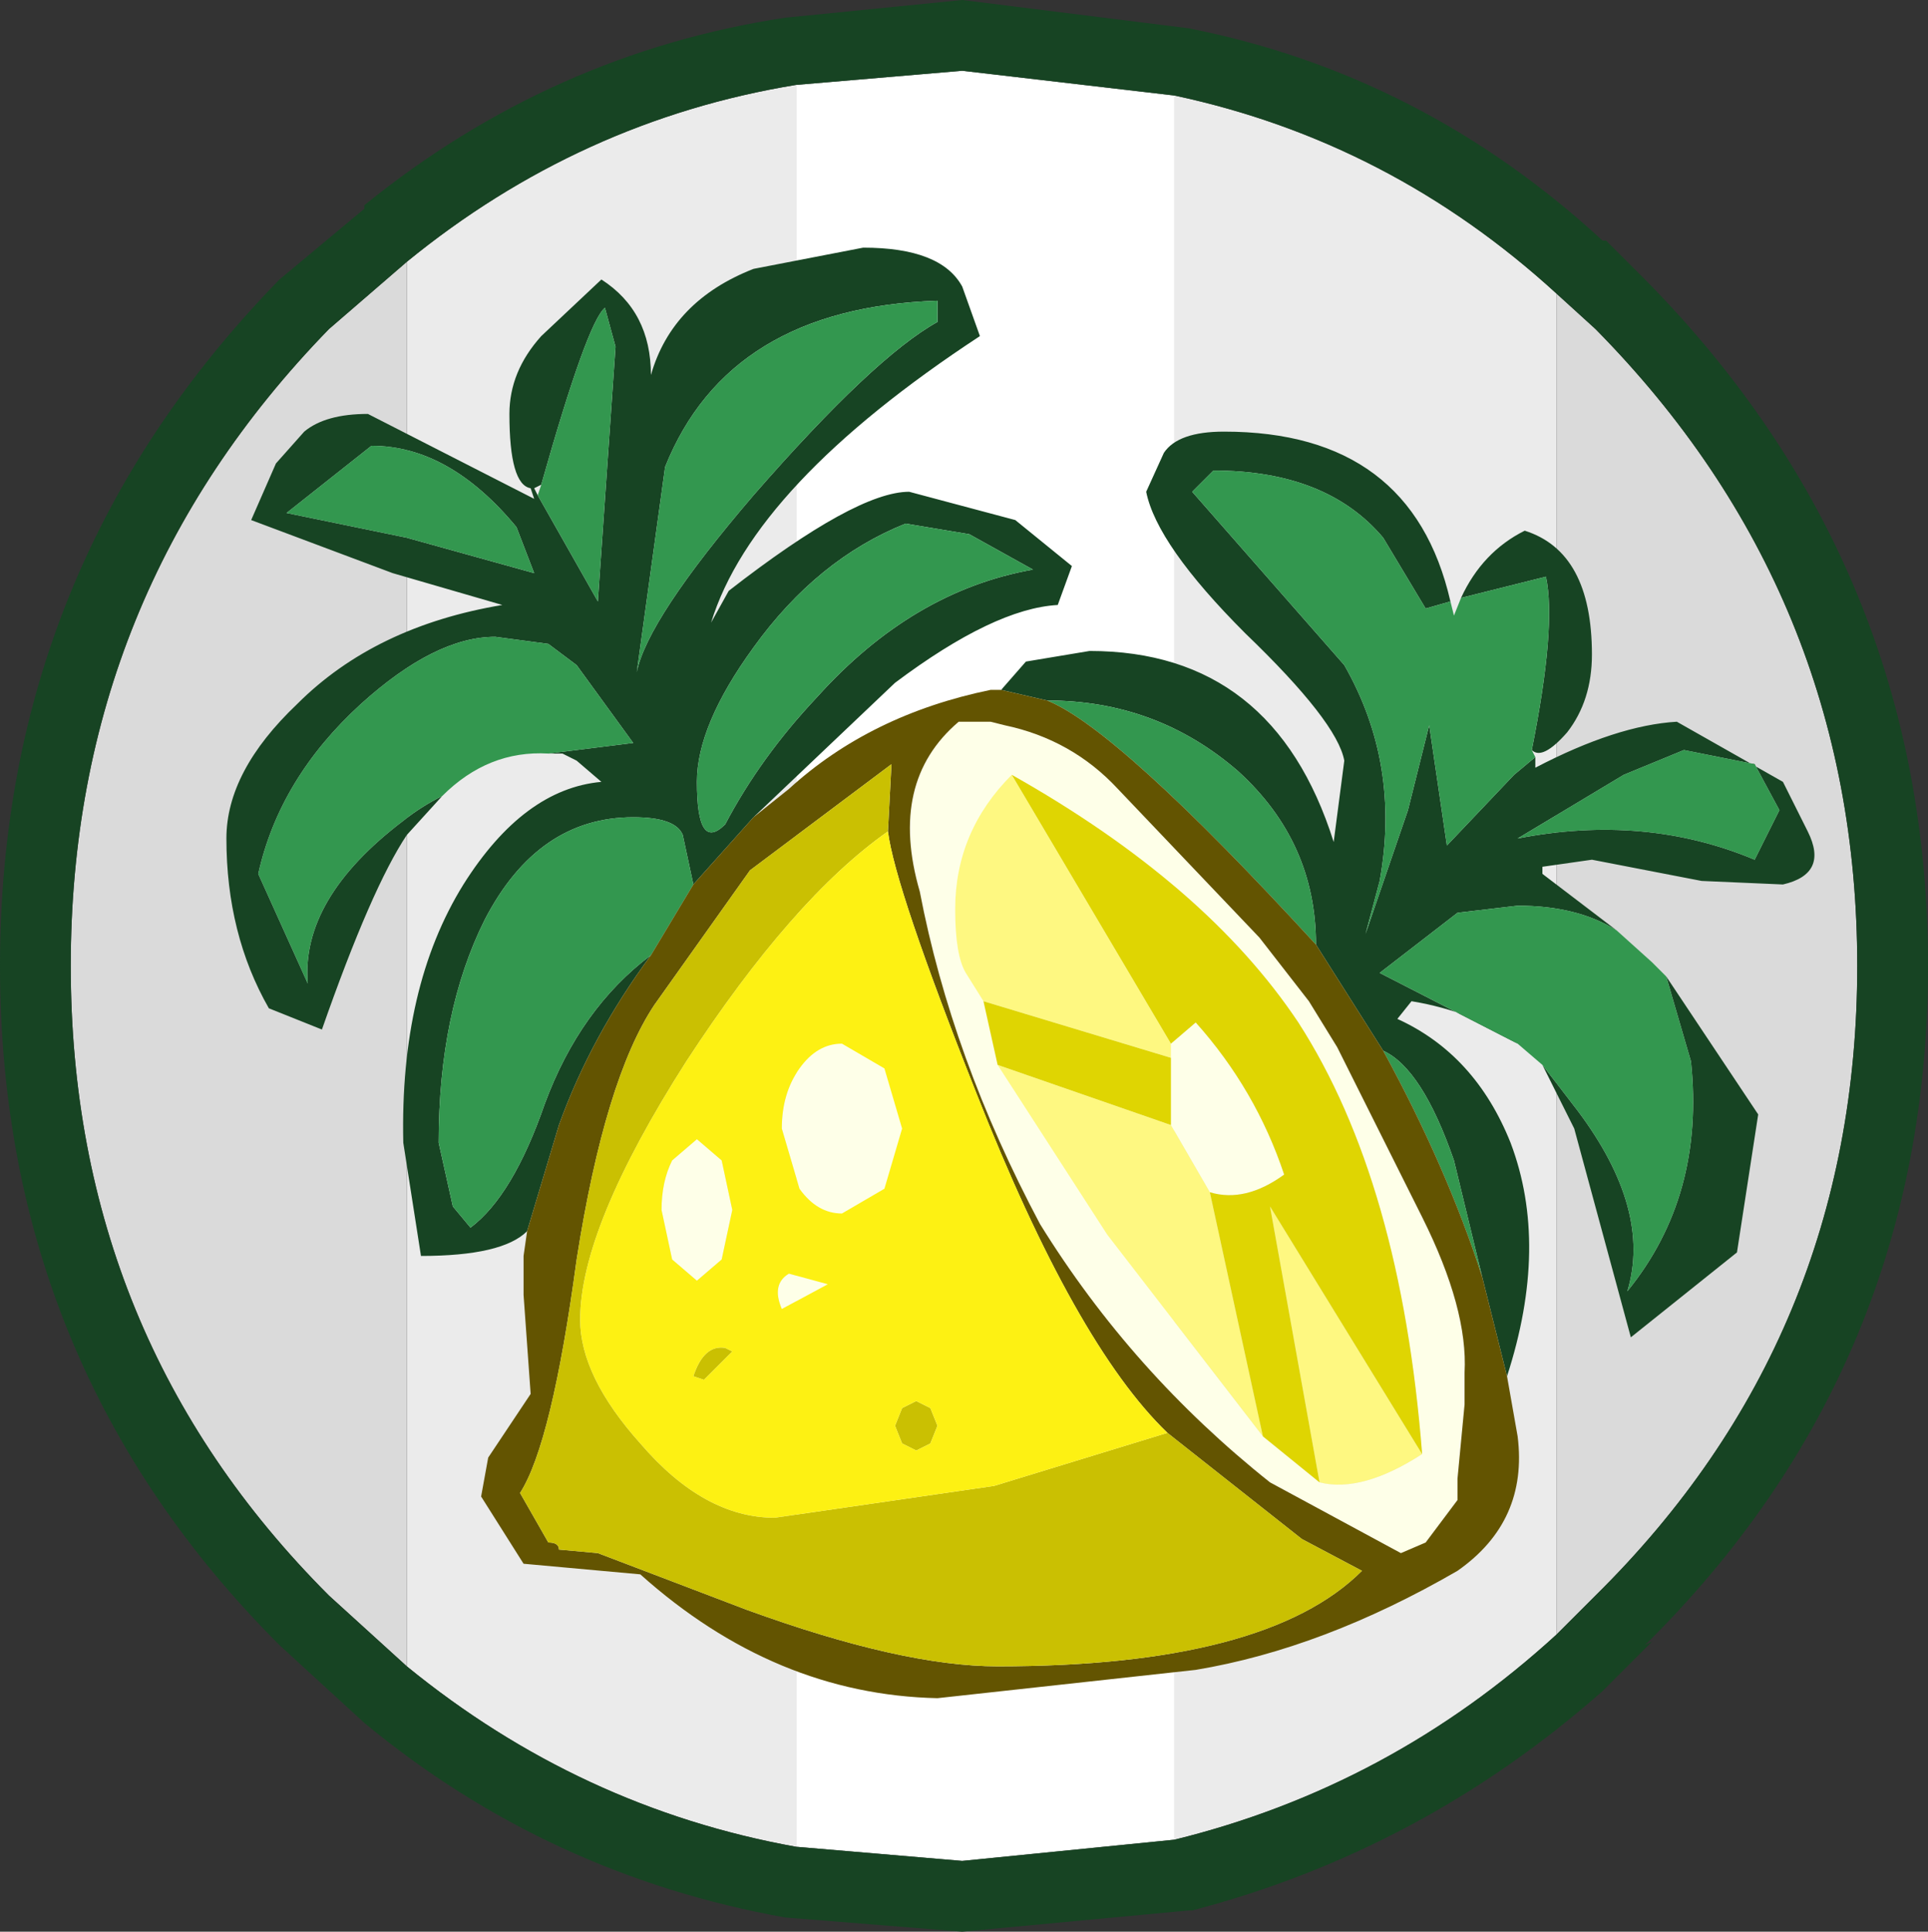 <?xml version="1.0" encoding="UTF-8" standalone="no"?>
<svg xmlns:ffdec="https://www.free-decompiler.com/flash" xmlns:xlink="http://www.w3.org/1999/xlink" ffdec:objectType="shape" height="27.3px" width="27.25px" xmlns="http://www.w3.org/2000/svg">
  <rect width="100%" height="100%" fill="#333333" stroke="none"/>
  <g transform="matrix(1.0, 0.0, 0.0, 1.0, 0.0, 0.0)">
    <path d="M22.0 4.15 L22.55 4.65 Q26.25 8.4 26.25 13.65 26.25 18.9 22.55 22.55 L22.0 23.1 22.0 4.15 M5.75 23.55 L4.65 22.55 Q1.0 18.9 1.0 13.65 1.0 8.4 4.65 4.65 L5.75 3.7 5.75 23.55" fill="#dadada" fill-rule="evenodd" stroke="none"/>
    <path d="M22.0 23.1 Q19.65 25.25 16.6 26.0 L16.6 1.35 Q19.65 2.0 22.0 4.15 L22.0 23.1 M11.25 26.1 Q8.2 25.55 5.75 23.55 L5.75 3.7 Q8.2 1.7 11.25 1.2 L11.25 26.1" fill="#ebebeb" fill-rule="evenodd" stroke="none"/>
    <path d="M16.6 26.0 L13.6 26.3 11.25 26.1 11.25 1.2 13.6 1.0 16.6 1.35 16.6 26.0" fill="#ffffff" fill-rule="evenodd" stroke="none"/>
    <path d="M22.65 3.4 L22.7 3.4 23.25 3.95 Q27.25 8.0 27.25 13.65 27.25 19.3 23.25 23.25 L23.35 23.2 22.7 23.85 22.65 23.9 Q20.1 26.15 16.85 27.0 L16.8 27.0 13.6 27.3 11.1 27.1 Q7.75 26.5 5.15 24.35 L3.95 23.25 Q0.0 19.3 0.0 13.65 0.0 8.0 3.95 3.95 L5.15 2.95 5.15 2.9 Q7.8 0.75 11.1 0.25 L13.6 0.0 16.8 0.4 Q20.1 1.05 22.65 3.4 M22.0 23.1 L22.55 22.55 Q26.25 18.9 26.25 13.65 26.25 8.4 22.55 4.65 L22.0 4.15 Q19.65 2.0 16.6 1.35 L13.6 1.0 11.25 1.2 Q8.2 1.7 5.75 3.7 L4.65 4.65 Q1.0 8.4 1.0 13.65 1.0 18.9 4.65 22.55 L5.75 23.55 Q8.2 25.55 11.25 26.1 L13.6 26.3 16.6 26.0 Q19.65 25.25 22.0 23.1" fill="#174423" fill-rule="evenodd" stroke="none"/>
    <path d="M20.65 8.45 Q20.95 7.8 21.55 7.5 22.5 7.8 22.5 9.25 22.5 9.9 22.15 10.35 21.8 10.75 21.65 10.6 22.0 8.85 21.85 8.15 L20.65 8.45 M21.7 10.7 L21.7 10.85 Q22.85 10.25 23.7 10.2 L25.2 11.05 25.55 11.75 Q25.85 12.35 25.2 12.5 L24.05 12.45 22.5 12.15 21.8 12.25 21.8 12.35 22.85 13.15 Q22.3 12.8 21.45 12.8 L20.6 12.9 19.5 13.75 21.45 14.75 Q20.85 14.3 19.95 14.15 L19.75 14.4 Q20.85 14.9 21.35 16.15 21.9 17.6 21.3 19.45 L20.95 18.05 20.55 16.4 Q20.1 15.1 19.55 14.85 L18.6 13.35 Q18.6 11.9 17.5 10.9 16.35 9.9 14.8 9.9 L14.15 9.75 14.5 9.35 15.4 9.2 Q18.0 9.2 18.85 11.9 L19.0 10.75 Q18.9 10.2 17.6 8.95 16.35 7.7 16.2 6.95 L16.45 6.4 Q16.65 6.1 17.3 6.1 19.95 6.1 20.5 8.5 L20.15 8.6 19.55 7.6 Q18.75 6.65 17.15 6.65 L16.85 6.95 19.0 9.4 Q19.8 10.8 19.5 12.45 L19.3 13.2 19.9 11.45 20.2 10.25 20.45 11.95 21.4 10.95 21.7 10.7 M23.55 13.8 L24.85 15.75 24.55 17.7 23.05 18.9 22.25 15.95 21.8 15.05 22.3 15.7 Q23.35 17.1 23.0 18.25 24.1 16.9 23.9 15.0 L23.55 13.8 M7.45 17.4 Q7.1 17.75 5.95 17.75 L5.7 16.15 Q5.65 13.95 6.55 12.5 7.4 11.15 8.5 11.05 L8.15 10.75 7.95 10.65 7.75 10.65 8.95 10.5 8.15 9.4 7.75 9.1 7.0 9.0 Q6.15 9.0 5.1 9.95 3.95 11.0 3.65 12.35 L4.35 13.9 Q4.25 12.7 5.7 11.6 5.95 11.4 6.25 11.25 L5.75 11.8 Q5.25 12.55 4.55 14.55 L3.8 14.25 Q3.2 13.2 3.2 11.85 3.2 10.9 4.2 9.95 5.3 8.85 7.1 8.55 L5.55 8.1 3.55 7.35 3.9 6.55 4.3 6.1 Q4.6 5.85 5.2 5.85 L7.55 7.05 7.5 6.9 Q7.2 6.85 7.2 5.85 7.2 5.25 7.65 4.75 L8.5 3.95 Q9.2 4.4 9.2 5.3 9.5 4.25 10.65 3.8 L12.2 3.5 Q13.3 3.5 13.6 4.05 L13.85 4.75 Q10.65 6.85 10.05 8.8 L10.3 8.35 Q12.1 6.95 12.85 6.95 L14.35 7.35 15.15 8.0 14.95 8.55 Q14.05 8.6 12.65 9.65 L10.65 11.55 9.8 12.5 9.65 11.8 Q9.55 11.55 8.95 11.55 7.6 11.55 6.85 13.0 6.2 14.3 6.2 16.15 L6.4 17.05 6.65 17.35 Q7.25 16.9 7.7 15.6 8.2 14.25 9.2 13.5 8.35 14.65 7.9 15.9 L7.45 17.4 M25.15 11.45 L24.8 10.8 23.8 10.6 22.95 10.95 21.45 11.85 Q23.25 11.5 24.8 12.15 L25.15 11.45 M13.7 7.55 L12.8 7.4 Q11.55 7.9 10.65 9.15 9.85 10.25 9.85 11.05 9.85 12.05 10.25 11.65 10.75 10.7 11.55 9.85 12.9 8.35 14.6 8.05 L13.7 7.55 M13.25 4.55 L13.25 4.25 Q10.3 4.35 9.4 6.6 L9.0 9.5 Q9.15 8.75 10.65 7.0 12.35 5.05 13.25 4.55 M7.6 7.0 L8.45 8.5 8.7 4.9 8.55 4.35 Q8.3 4.55 7.65 6.85 L7.55 6.9 7.6 7.0 M7.3 7.45 Q6.35 6.3 5.25 6.3 L4.05 7.25 5.75 7.6 7.55 8.1 7.3 7.45" fill="#174423" fill-rule="evenodd" stroke="none"/>
    <path d="M20.5 8.5 L20.55 8.7 20.65 8.45 21.85 8.15 Q22.0 8.85 21.65 10.6 L21.7 10.7 21.4 10.95 20.45 11.95 20.2 10.25 19.9 11.45 19.3 13.2 19.5 12.45 Q19.8 10.8 19.0 9.4 L16.85 6.95 17.15 6.65 Q18.75 6.65 19.55 7.6 L20.15 8.6 20.5 8.5 M22.85 13.15 L23.35 13.6 23.55 13.8 23.9 15.0 Q24.1 16.9 23.0 18.25 23.35 17.1 22.3 15.7 L21.8 15.05 21.45 14.75 19.5 13.75 20.6 12.9 21.45 12.8 Q22.3 12.8 22.85 13.15 M7.75 10.65 Q6.9 10.6 6.25 11.25 5.95 11.4 5.7 11.6 4.25 12.7 4.35 13.9 L3.65 12.35 Q3.95 11.0 5.1 9.95 6.15 9.0 7.0 9.0 L7.75 9.1 8.15 9.4 8.95 10.5 7.75 10.65 M19.55 14.85 Q20.1 15.1 20.55 16.4 L20.95 18.05 Q20.45 16.5 19.55 14.85 M25.15 11.45 L24.8 12.15 Q23.25 11.5 21.45 11.85 L22.95 10.95 23.8 10.6 24.8 10.8 25.15 11.45 M13.25 4.55 Q12.35 5.05 10.65 7.0 9.15 8.75 9.0 9.5 L9.4 6.6 Q10.3 4.35 13.25 4.25 L13.25 4.55 M13.7 7.55 L14.6 8.05 Q12.9 8.35 11.55 9.85 10.75 10.7 10.25 11.65 9.85 12.05 9.85 11.05 9.85 10.25 10.65 9.15 11.55 7.9 12.8 7.4 L13.7 7.55 M14.8 9.9 Q16.35 9.9 17.5 10.9 18.6 11.9 18.6 13.35 15.8 10.3 14.8 9.9 M7.65 6.85 Q8.3 4.55 8.55 4.35 L8.7 4.9 8.45 8.5 7.6 7.0 7.65 6.85 M7.3 7.45 L7.55 8.1 5.75 7.6 4.05 7.25 5.25 6.3 Q6.35 6.3 7.3 7.45 M9.2 13.5 Q8.2 14.25 7.7 15.6 7.25 16.9 6.65 17.35 L6.4 17.05 6.2 16.15 Q6.2 14.3 6.85 13.0 7.6 11.55 8.95 11.55 9.55 11.55 9.65 11.8 L9.8 12.5 9.2 13.5" fill="#33974f" fill-rule="evenodd" stroke="none"/>
    <path d="M20.7 19.85 L20.6 20.9 20.6 21.2 20.15 21.8 19.8 21.95 17.95 20.95 Q16.0 19.4 14.7 17.3 13.45 14.95 13.0 12.6 12.55 11.05 13.55 10.2 L14.0 10.2 14.2 10.25 Q15.15 10.45 15.8 11.15 L17.8 13.25 18.5 14.15 18.9 14.8 20.1 17.2 Q20.75 18.5 20.7 19.4 L20.7 19.85 M9.85 16.1 L10.2 16.4 10.35 17.1 10.2 17.8 9.85 18.1 9.5 17.8 9.35 17.1 Q9.35 16.7 9.5 16.4 L9.85 16.1 M16.55 14.95 L16.55 14.75 16.9 14.45 Q17.75 15.4 18.15 16.6 17.6 17.0 17.1 16.85 L16.55 15.9 16.55 14.95 M14.3 10.95 Q13.5 11.75 13.5 12.85 13.5 13.5 13.65 13.75 L13.9 14.15 14.1 15.05 15.65 17.45 17.85 20.3 18.65 20.95 Q19.25 21.1 20.1 20.55 19.8 16.7 18.35 14.45 17.05 12.5 14.3 10.95 M12.5 15.1 L12.75 15.95 12.5 16.8 11.9 17.15 Q11.55 17.15 11.3 16.8 L11.05 15.95 Q11.05 15.45 11.3 15.1 11.55 14.75 11.9 14.75 L12.5 15.1 M11.15 18.0 L11.7 18.15 11.05 18.5 Q10.9 18.15 11.15 18.0" fill="#feffe8" fill-rule="evenodd" stroke="none"/>
    <path d="M21.3 19.45 L21.45 20.3 Q21.6 21.5 20.6 22.2 18.7 23.3 16.9 23.6 L13.25 24.0 Q10.95 23.95 9.05 22.25 L7.4 22.1 6.8 21.15 6.9 20.6 7.5 19.7 7.4 18.3 7.4 17.75 7.45 17.4 7.9 15.9 Q8.35 14.65 9.2 13.5 L9.8 12.5 10.65 11.55 11.15 11.15 Q12.3 10.1 14.0 9.75 L14.15 9.75 14.8 9.9 Q15.8 10.3 18.6 13.35 L19.55 14.85 Q20.45 16.5 20.95 18.05 L21.3 19.45 M20.7 19.85 L20.7 19.4 Q20.75 18.5 20.1 17.2 L18.9 14.8 18.5 14.15 17.8 13.25 15.8 11.15 Q15.15 10.45 14.2 10.25 L14.0 10.2 13.55 10.2 Q12.55 11.05 13.0 12.6 13.45 14.95 14.7 17.3 16.0 19.4 17.95 20.95 L19.8 21.95 20.15 21.8 20.6 21.2 20.6 20.9 20.7 19.85 M12.55 11.75 L12.6 10.8 10.6 12.3 9.25 14.2 Q8.55 15.25 8.15 17.8 7.8 20.4 7.35 21.1 L7.75 21.8 Q7.9 21.8 7.9 21.9 L8.45 21.95 10.55 22.75 Q12.75 23.55 14.1 23.55 17.9 23.55 19.25 22.2 L18.4 21.75 16.5 20.25 Q15.2 19.0 13.8 15.45 12.65 12.55 12.55 11.75" fill="#635401" fill-rule="evenodd" stroke="none"/>
    <path d="M16.5 20.25 L18.4 21.75 19.25 22.2 Q17.9 23.55 14.1 23.55 12.75 23.55 10.55 22.75 L8.45 21.95 7.9 21.9 Q7.9 21.8 7.75 21.8 L7.35 21.1 Q7.8 20.4 8.15 17.8 8.55 15.25 9.25 14.2 L10.6 12.3 12.6 10.8 12.55 11.75 Q11.2 12.7 9.7 15.0 8.2 17.35 8.2 18.65 8.2 19.45 9.05 20.4 9.95 21.45 10.95 21.45 L14.05 21.0 16.5 20.25 M9.8 19.45 Q9.95 19.0 10.25 19.05 L10.35 19.1 9.95 19.5 9.8 19.45 M13.15 20.4 L12.95 20.5 12.75 20.4 12.65 20.15 12.75 19.9 12.95 19.8 13.15 19.9 13.25 20.15 13.15 20.4" fill="#cac002" fill-rule="evenodd" stroke="none"/>
    <path d="M16.55 14.75 L16.55 14.95 13.9 14.15 13.65 13.75 Q13.5 13.5 13.5 12.85 13.5 11.75 14.3 10.95 L16.55 14.75 M16.55 15.9 L17.1 16.85 17.85 20.3 15.65 17.45 14.1 15.05 16.55 15.9 M18.65 20.95 L17.95 17.05 20.1 20.55 Q19.25 21.1 18.65 20.95" fill="#fef881" fill-rule="evenodd" stroke="none"/>
    <path d="M16.55 14.75 L14.3 10.95 Q17.05 12.5 18.35 14.45 19.8 16.7 20.1 20.55 L17.95 17.05 18.65 20.95 17.85 20.3 17.1 16.85 Q17.6 17.0 18.15 16.6 17.75 15.4 16.9 14.45 L16.55 14.75 M13.9 14.15 L16.55 14.95 16.55 15.9 14.1 15.05 13.9 14.15" fill="#dfd502" fill-rule="evenodd" stroke="none"/>
    <path d="M12.55 11.75 Q12.65 12.55 13.8 15.45 15.2 19.0 16.5 20.25 L14.05 21.0 10.95 21.45 Q9.95 21.45 9.05 20.4 8.2 19.45 8.2 18.65 8.2 17.35 9.7 15.0 11.2 12.7 12.55 11.75 M9.85 16.1 L9.5 16.4 Q9.35 16.7 9.35 17.1 L9.5 17.8 9.85 18.1 10.2 17.8 10.35 17.1 10.2 16.4 9.85 16.1 M9.8 19.45 L9.95 19.5 10.35 19.1 10.25 19.05 Q9.95 19.0 9.8 19.45 M11.15 18.0 Q10.9 18.15 11.05 18.5 L11.7 18.15 11.15 18.0 M12.5 15.1 L11.9 14.75 Q11.55 14.75 11.3 15.1 11.05 15.45 11.05 15.95 L11.3 16.8 Q11.55 17.15 11.9 17.15 L12.5 16.8 12.75 15.95 12.5 15.1 M13.15 20.4 L13.25 20.15 13.15 19.9 12.95 19.8 12.75 19.9 12.65 20.15 12.75 20.4 12.95 20.5 13.15 20.4" fill="#fdf113" fill-rule="evenodd" stroke="none"/>
  </g>
</svg>
